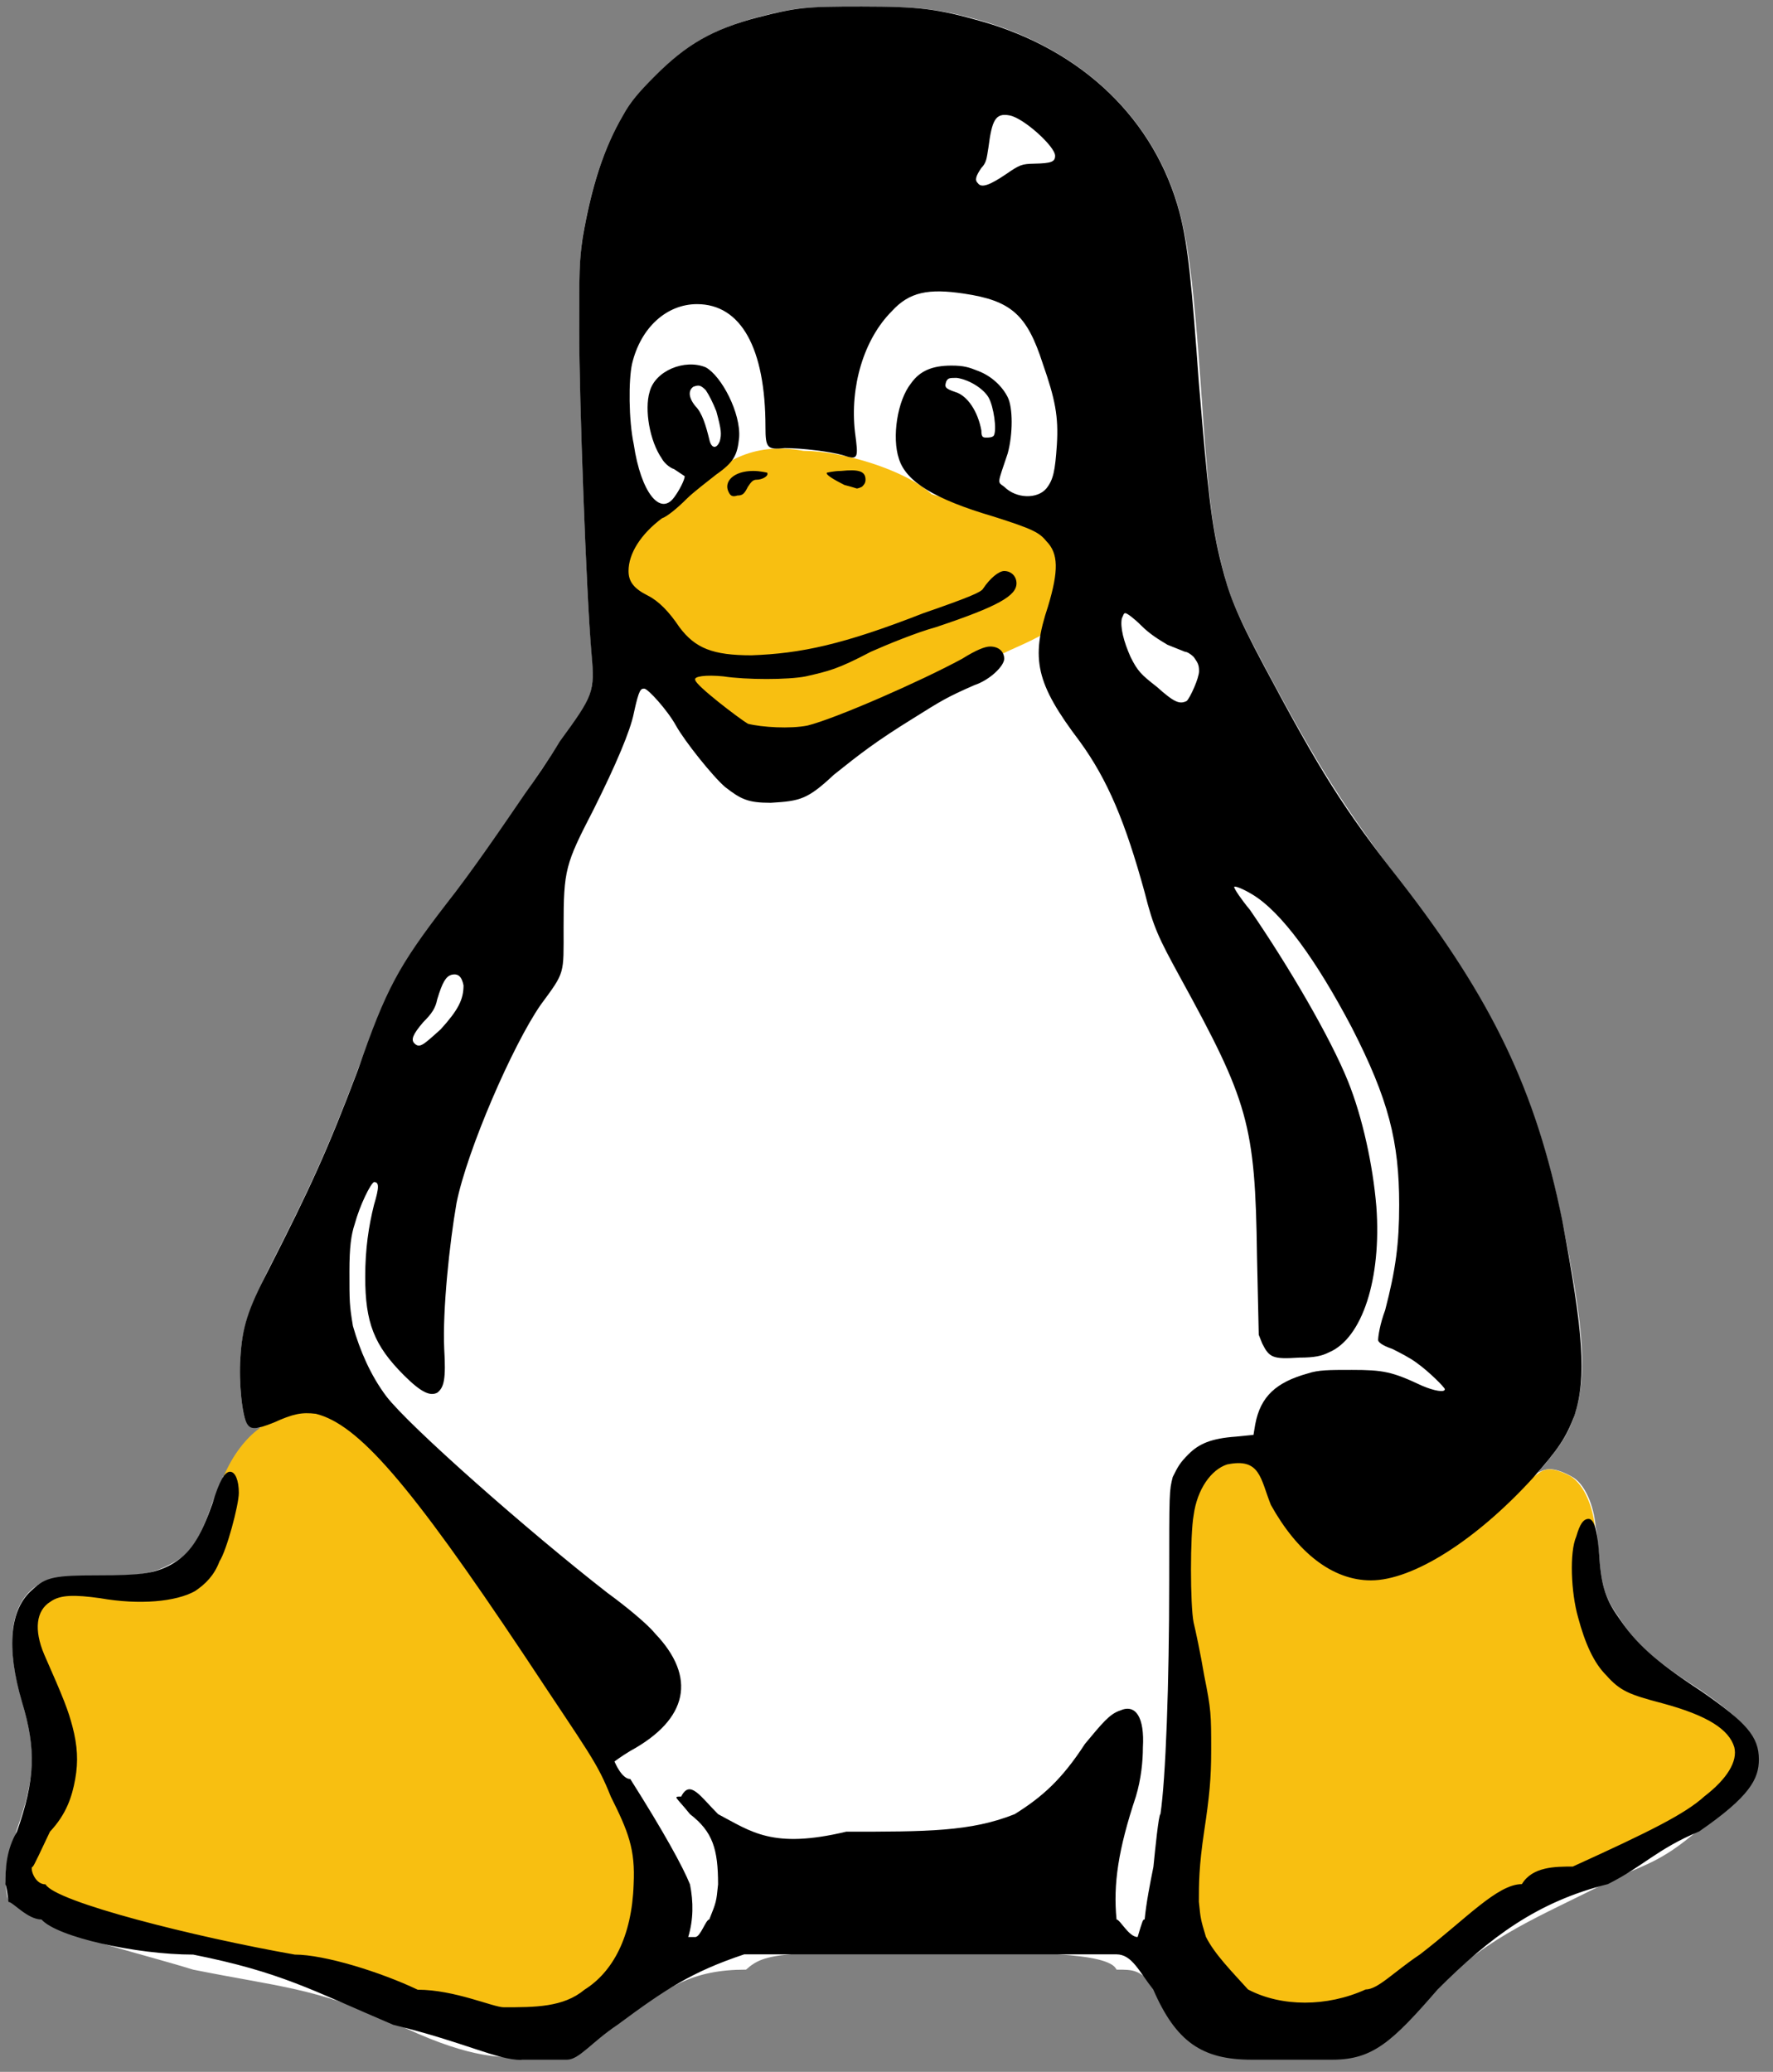 <?xml version="1.0" encoding="UTF-8" standalone="no"?><svg xmlns="http://www.w3.org/2000/svg" height="118px" width="101px" version="1.1" xmlns:xlink="http://www.w3.org/1999/xlink" viewBox="0 0 101 118"><rect x="0" y="0" width="101" height="118" fill="#808080" stroke="none"/><g fill-rule="evenodd" fill="none"><g id="GNU_Tux" transform="translate(-1 -1)"><g transform="translate(.367 .591)"><g transform="translate(.630 .587)"><path fill="#fff" d="m49.1 0.193c-3.2 0-3.7 0.04-5.9 0.597-2.6 0.7-4.1 1.57-5.9 3.38-0.9 0.9-1.4 1.47-1.8 2.21-1.1 1.89-1.8 4.02-2.3 6.92-0.2 1.4-0.2 2-0.2 5.5 0 3.6 0.4 14.9 0.7 18.2 0.2 2.2 0.1 2.5-1.8 5.1-0.6 0.9-1.5 2.2-2 3-1.3 1.9-3 4.4-4.5 6.3-2.7 3.4-3.3 4.7-5 9.3-1.7 4.5-2.7 6.7-5.1 11.4-1.2 2.4-1.5 3.4-1.6 5-0.1 1.5 0.1 3.5 0.4 3.8 0.1 0.2 0.4 0.3 0.8 0.2-0.1 0-0.1 0.1-0.1 0.1-0.7 0.5-1.5 1.4-2 2.7-0.1 0-0.1 0-0.1 0.1-0.1 0.2-0.3 0.7-0.6 1.4-0.7 2.1-1.3 3-2.38 3.5-0.91 0.5-1.73 0.7-4.11 0.7-2.47 0-3.01 0.1-3.74 0.7-1.32 1.1-1.52 3.3-0.62 6.4 0.82 2.8 0.78 4.3-0.279 7.3-0.577 2-0.657 2-0.657 3 0 0 0.06 1 0.179 1 0.259 0 1.08 1 1.87 1 0.9 1 5.4 2 8.64 3 5 1 6.8 1 11.4 3 4.1 2 5.9 2 7.3 2h2.6c0.7 0 1.4-1 3-2 2.7-2 4.1-3 7.2-3 1.1-1 2.1-1 10.8-1 5.2 0 9.9 0 10.3 1 1 0 1.3 0 2.2 1 1.2 3 2.7 4 5.5 4h4.6c2.3 0 3.4-1 6-4 3-3 5.8-4 9.7-6 2-1 2.9-1 5.2-3 2.9-2 3.2-3 3.2-4 0-1.3-0.5-2.1-3.1-3.9-2.5-1.6-3.7-2.6-4.7-4.2-0.8-1.1-1-1.9-1.1-3.5-0.1-0.8-0.1-1.3-0.2-1.6-0.1-1.2-0.6-2.5-1.4-2.9-1.1-0.6-1.5-0.4-1.9-0.2 1.2-1.4 1.7-2.1 2.1-3.3 0.7-2.2 0.6-4.6-0.7-11-1.5-7.4-4-12.7-9.2-19.3-3.2-4.3-4.6-6.4-7.8-12.4-1.6-3-2-4-2.4-5.7-0.6-2.3-0.8-4.4-1.2-10.3-0.4-5.6-0.7-7.9-1.2-9.8-1.4-5.24-5.5-9.22-11.3-10.9-2.4-0.668-3.5-0.807-6.8-0.807z"/><g fill="#F8BF11" transform="translate(.971 25.2)"><path d="m60.4 7.84c0 2.76-3.3 3.36-4.9 4.36-1.5 1.4-10.1 5.3-12.4 5.3-3.7-0.8-8.1-6.3-8.7-9.88 0-2.11 2.7-3.8 4.2-5.19 1.5-1.38 3.2-2.68 6.2-2.13 2.2 0.001 5.8 1.08 7.3 2.47 3 0.99 8.3 1.63 8.3 5.07z"/><path d="m0.177 82c3.4 1.5 11.3 3.5 14.1 3.9 1.9 0.7 14.2 3.6 17 3.6 4.2-3 4.9-7.5 3.8-12.1-5.3-8.5-9.4-19.6-19.2-23.4-1 0.5-1.8 1.8-2.1 2-0.7 0.5-1.5 1.5-2 2.7-0.5 1.3-1 2.8-1.6 5.1-1.11 2.3-5.74 0.2-8.92 1.9-1.15 3.5 0.82 12.2-1.1 16.3h-0.003z"/><path d="m91.6 69c2.1 1.7 5.4 3 6.9 5.9-2.8 3.4-5.3 4.6-8.9 6.4-5 2.3-8.1 4.6-10.4 6.1-2.3 2-7.6 3.2-10 2.9-1.5-1-3.2-13.1-2.6-17.1 0-2.1-2.6-10.5 1.5-15.6 4-0.8 7.4 2.9 10 5.4 2.1-1.4 5.4-3.6 7.9-4.1 0.8-0.2 0.8-1.1 2.5-0.2 0.8 0.5 1.3 1.8 1.4 3 0.1 1.8 0.3 5.8 1.7 7.3z"/></g><g fill="#000" transform="translate(.175 .114)"><g transform="translate(.133 .03)"><path d="m29.4 117c-1.4 0-3.2-1-7.3-2-4.7-2-6.4-3-11.4-4-3.25 0-7.76-1-8.64-2-0.8 0-1.63-1-1.88-1-0.118-1-0.18-1-0.18-1 2.26e-15 -1 0.08-2 0.659-3 1.05-3 1.1-4.7 0.285-7.4-0.906-3.1-0.694-5.3 0.616-6.4 0.73-0.7 1.27-0.8 3.73-0.8 2.39 0 3.2-0.1 4.13-0.6 1.08-0.6 1.68-1.5 2.38-3.5 0.4-1.3 0.7-1.8 1-1.8s0.5 0.5 0.5 1.2-0.7 3.3-1.1 3.9c-0.3 0.8-0.8 1.3-1.4 1.7-1.08 0.6-3.14 0.8-5.41 0.4-1.44-0.2-2.27-0.2-2.82 0.2-0.82 0.5-0.95 1.6-0.36 3 1.15 2.6 1.37 3.2 1.61 4.1 0.29 1.1 0.34 2 0.16 3s-0.5 2-1.44 3c-0.48 1-0.93 2-0.99 2-0.16 0 0.08 1 0.74 1 0.56 1 8.51 3 14.2 4 1.7 0 4.9 1 7 2 2.1 0 4.3 1 4.9 1 1.8 0 3.4 0 4.6-1 1.6-1 2.7-3 2.8-6 0.1-2-0.3-3-1.3-5-0.8-2-1.2-2.4-4.9-8-6.6-9.9-9.5-13.2-11.9-13.8-0.8-0.1-1.3 0-2.4 0.5-1 0.4-1.3 0.4-1.5 0.1-0.3-0.4-0.5-2.4-0.4-3.8 0.1-1.7 0.4-2.7 1.6-5 2.4-4.7 3.4-6.9 5.1-11.4 1.6-4.6 2.3-5.9 5-9.4 1.5-1.9 3.2-4.4 4.5-6.3 0.5-0.7 1.4-2 2-3 1.9-2.6 2-2.8 1.8-5-0.3-3.4-0.7-14.6-0.7-18.3 0-3.5 0-4 0.2-5.4 0.5-2.9 1.2-5.08 2.3-6.96 0.4-0.74 0.9-1.32 1.8-2.22 1.8-1.81 3.3-2.68 5.9-3.36 2.2-0.56 2.7-0.615 5.9-0.612 3.3 0.003 4.3 0.133 6.8 0.838 5.8 1.65 9.9 5.63 11.3 10.9 0.5 1.9 0.7 4.2 1.1 9.7 0.5 6 0.7 8.1 1.3 10.4 0.4 1.6 0.8 2.7 2.4 5.7 3.2 6 4.5 8.1 7.8 12.3 5.2 6.7 7.7 11.9 9.2 19.3 1.2 6.4 1.4 8.9 0.7 11.1-0.5 1.3-0.9 1.9-2.4 3.6-3.2 3.5-6.8 5.8-9.2 5.8-2.2 0-4.2-1.6-5.7-4.3-0.6-1.5-0.6-2.7-2.5-2.3-0.9 0.3-1.7 1.4-1.9 2.9-0.2 1.1-0.2 5.1 0 6.1 0.1 0.4 0.4 1.8 0.6 3 0.4 2 0.4 2.2 0.4 4.3 0 1.6-0.1 2.6-0.4 4.6s-0.3 3-0.3 4c0.1 1 0.1 1 0.4 2 0.5 1 1.5 2 2.4 3 1.9 1 4.5 1 6.7 0 0.7 0 1.6-1 3.1-2 2.6-2 4.4-4 5.8-4 0.6-1 1.9-1 2.9-1 4.4-2 6.4-3 7.5-4 1.3-1 1.9-2 1.7-2.8-0.3-1-1.5-1.8-4.1-2.5-1.9-0.5-2.4-0.7-3.2-1.6-0.7-0.7-1.2-1.8-1.6-3.3-0.4-1.4-0.5-3.7-0.1-4.6 0.2-0.7 0.4-1 0.7-1s0.5 0.6 0.6 2c0.1 1.6 0.3 2.5 1.1 3.6 1 1.5 2.1 2.5 4.7 4.2 2.6 1.8 3.3 2.6 3.3 3.9 0 1.1-0.5 2.1-3.4 4.1-2.4 1-3.2 2-5.2 3-4 1-6.7 3-9.7 6-2.6 3-3.7 4-6 4h-4.6c-2.8 0-4.3-1-5.6-4-0.8-1-1.2-2-2.1-2h-10.4-10.8c-3 1-4.5 2-7.2 4-1.5 1-2.2 2-2.9 2h-2.7 0.1zm9.9-7c0.3 0 0.6-1 0.8-1 0.4-1 0.4-1 0.5-2 0-2-0.3-3-1.6-4-0.8-1-1-1-0.5-1 0.5-1 1.1 0 2.1 1 1.9 1 3.1 2 7.3 1 4.6 0 7.1 0 9.6-1 1.6-1 2.7-2 4-4 1-1.2 1.4-1.7 2-1.9 0.9-0.4 1.4 0.4 1.3 2.1 0 0.8-0.1 1.8-0.4 2.8-1 3-1.3 5-1.1 7 0.2 0 0.7 1 1.2 1 0.3-1 0.3-1 0.4-1 0.1-1 0.3-2 0.5-3 0.1-1 0.3-3 0.4-3 0.3-2 0.5-7.4 0.5-13.3 0-5.1 0-5.1 0.2-5.9 0.3-0.6 0.4-0.8 0.9-1.3 0.6-0.6 1.3-0.9 2.7-1l1-0.1 0.1-0.6c0.3-1.6 1.2-2.4 3-2.9 0.6-0.2 1.2-0.2 2.5-0.2 1.8 0 2.3 0.1 4 0.9 0.7 0.3 1.3 0.4 1.3 0.2 0-0.1-0.9-1-1.6-1.5-0.4-0.3-1-0.6-1.4-0.8-0.6-0.2-0.8-0.4-0.8-0.5 0-0.2 0.1-0.9 0.4-1.7 0.6-2.3 0.8-3.8 0.8-6 0-3.6-0.6-6-2.7-10.1-2-3.8-4-6.6-5.7-7.6-0.5-0.3-1-0.5-1-0.4s0.4 0.7 0.9 1.3c2.2 3.2 4.6 7.3 5.6 9.8 0.8 2 1.4 4.7 1.6 7.1 0.3 4.1-0.8 7.5-2.7 8.3-0.4 0.2-0.8 0.3-1.7 0.3-1.5 0.1-1.7 0-2.1-0.8l-0.2-0.5-0.1-4.5c-0.1-7.5-0.5-8.8-4.4-15.9-1.2-2.2-1.5-2.8-2-4.8-1.1-4-2.1-6.4-3.7-8.6-2.5-3.3-2.8-4.7-1.8-7.7 0.6-2 0.6-3-0.1-3.7-0.4-0.5-0.8-0.7-3-1.4-3.4-1-5-2-5.4-3.3-0.4-1.2-0.1-3.3 0.7-4.3 0.5-0.7 1.2-1 2.3-1 0.7 0 1 0.1 1.5 0.3 0.8 0.3 1.4 0.9 1.7 1.5s0.3 2.1 0 3.2c-0.6 1.8-0.6 1.6-0.2 1.9 0.7 0.7 1.9 0.7 2.4 0.1 0.4-0.5 0.5-1 0.6-2.5 0.1-1.6-0.1-2.6-0.8-4.6-0.9-2.8-1.8-3.6-4.5-4-2-0.3-3.1-0.1-4.1 1-1.6 1.6-2.4 4.3-2.1 6.9 0.2 1.5 0.2 1.6-0.7 1.3-0.7-0.2-2.3-0.4-3.3-0.4-1 0.1-1.1 0-1.1-1.2 0-4.5-1.4-7-3.9-7-1.7 0-3.2 1.3-3.7 3.4-0.2 0.9-0.2 3.2 0.1 4.6 0.4 2.7 1.5 4.1 2.3 3 0.3-0.4 0.6-1 0.6-1.2l-0.6-0.4c-0.3-0.1-0.6-0.4-0.7-0.6-0.7-1-1-2.8-0.7-3.8 0.3-1.2 2-1.9 3.2-1.4 0.9 0.5 2 2.6 1.9 4-0.1 1-0.3 1.4-1.3 2.1-0.5 0.4-1.3 1-1.7 1.4-0.5 0.5-1.1 1-1.4 1.1-1.2 0.9-1.9 2-1.9 3 0 0.6 0.3 1 1.1 1.4 0.6 0.3 1.2 0.9 1.8 1.8 0.9 1.2 1.9 1.6 4.1 1.6 2.8-0.1 5.2-0.6 9.8-2.4 2.6-0.9 3.3-1.2 3.4-1.4 0.4-0.6 0.9-1 1.2-1 0.4 0 0.7 0.3 0.7 0.7 0 0.7-1 1.3-4.6 2.5-1.1 0.3-2.8 1-3.7 1.4-1.9 1-2.4 1.1-3.7 1.4-1 0.2-3.4 0.2-4.7 0-1-0.1-1.7 0-1.6 0.2 0 0.3 2.5 2.2 3 2.5 0.8 0.2 2.4 0.3 3.4 0.1 1.6-0.4 6.4-2.5 8.8-3.8 0.8-0.5 1.3-0.7 1.6-0.7 0.5 0 0.8 0.3 0.8 0.7s-0.8 1.2-1.7 1.5c-1.6 0.7-1.9 0.9-3.5 1.9-2.1 1.3-3 2-4.5 3.2-1.5 1.4-1.9 1.5-3.6 1.6-1.3 0-1.7-0.2-2.6-0.9-0.7-0.6-2.3-2.6-2.8-3.5s-1.6-2.1-1.8-2.1-0.3 0-0.6 1.4c-0.2 1-1 2.9-2.3 5.5-1.6 3.1-1.7 3.4-1.7 6.7 0 2.7 0.1 2.5-1.3 4.4-1.6 2.3-4.2 8.3-4.8 11.3-0.4 2.3-0.8 6.1-0.7 8.3 0.1 1.7 0 2.2-0.4 2.5-0.4 0.2-0.9 0-1.9-1-1.7-1.7-2.2-3-2.2-5.6 0-1.6 0.2-2.9 0.5-4.1 0.3-1 0.3-1.3 0-1.3-0.2 0.1-0.8 1.3-1.1 2.4-0.2 0.6-0.3 1.3-0.3 2.7 0 1.7 0 1.9 0.2 3.1 0.4 1.4 1 2.8 1.9 4 1.3 1.7 8.1 7.7 12.6 11.2 1.1 0.8 2.3 1.8 2.7 2.3 2.4 2.5 1.9 4.9-1.4 6.7-0.5 0.3-0.9 0.6-0.9 0.6s0.4 1 0.9 1c1.9 3 3 5 3.4 6 0.2 1 0.2 2-0.1 3h-0.1 0.5zm1.9-82.3c-0.3-0.6 0.3-1.2 1.4-1.2 0.4 0 0.8 0.1 0.8 0.1 0.1 0.2-0.3 0.4-0.6 0.4-0.2 0-0.3 0.1-0.5 0.4-0.2 0.4-0.3 0.5-0.6 0.5-0.3 0.1-0.4 0-0.5-0.2zm6.6-0.4c-0.6-0.3-1.1-0.6-1-0.7 0 0 0.4-0.1 0.8-0.1 1-0.1 1.4 0 1.4 0.5 0 0.2-0.1 0.3-0.2 0.4-0.2 0.1-0.3 0.1-0.3 0.1s-0.3-0.1-0.7-0.2zm-23 31c1-1.1 1.3-1.7 1.3-2.5-0.1-0.5-0.3-0.7-0.7-0.6-0.3 0.1-0.5 0.4-0.8 1.4-0.1 0.5-0.3 0.8-0.8 1.3-0.6 0.7-0.7 1-0.5 1.2 0.3 0.3 0.5 0.1 1.5-0.8zm42.5-18.7c0.2-0.2 0.7-1.3 0.7-1.7s-0.1-0.5-0.3-0.8c-0.2-0.2-0.4-0.3-0.5-0.3l-1-0.4c-0.5-0.3-1-0.6-1.5-1.1-0.4-0.4-0.8-0.7-0.9-0.7s-0.1 0.1-0.2 0.3c-0.1 0.5 0.1 1.3 0.5 2.2 0.4 0.8 0.6 1 1.5 1.7 1 0.9 1.3 1 1.7 0.8zm-26.6-14.8c0.1-0.4 0.1-0.6-0.2-1.7-0.2-0.5-0.4-0.9-0.6-1.2-0.3-0.3-0.4-0.3-0.7-0.2-0.3 0.2-0.3 0.6 0.1 1.1 0.4 0.4 0.6 1.1 0.8 1.9 0.1 0.5 0.4 0.6 0.6 0.1zm15.6-0.3c0.2-0.3 0-1.7-0.3-2.2s-1.1-1-1.8-1.1c-0.4 0-0.5 0-0.6 0.2-0.1 0.3-0.1 0.4 0.5 0.6 0.7 0.2 1.3 1.1 1.5 2.2 0 0.4 0.1 0.4 0.3 0.4 0.1 0 0.3 0 0.4-0.1zm0.7-14.9c0.8-0.55 0.9-0.58 1.6-0.6 1-0.02 1.2-0.11 1.2-0.45 0-0.53-1.8-2.16-2.6-2.3-0.8-0.15-1 0.27-1.2 1.84-0.1 0.59-0.1 0.84-0.4 1.15-0.3 0.44-0.4 0.69-0.2 0.87 0.2 0.3 0.7 0.1 1.6-0.51z"/></g></g></g></g></g></g></svg>
